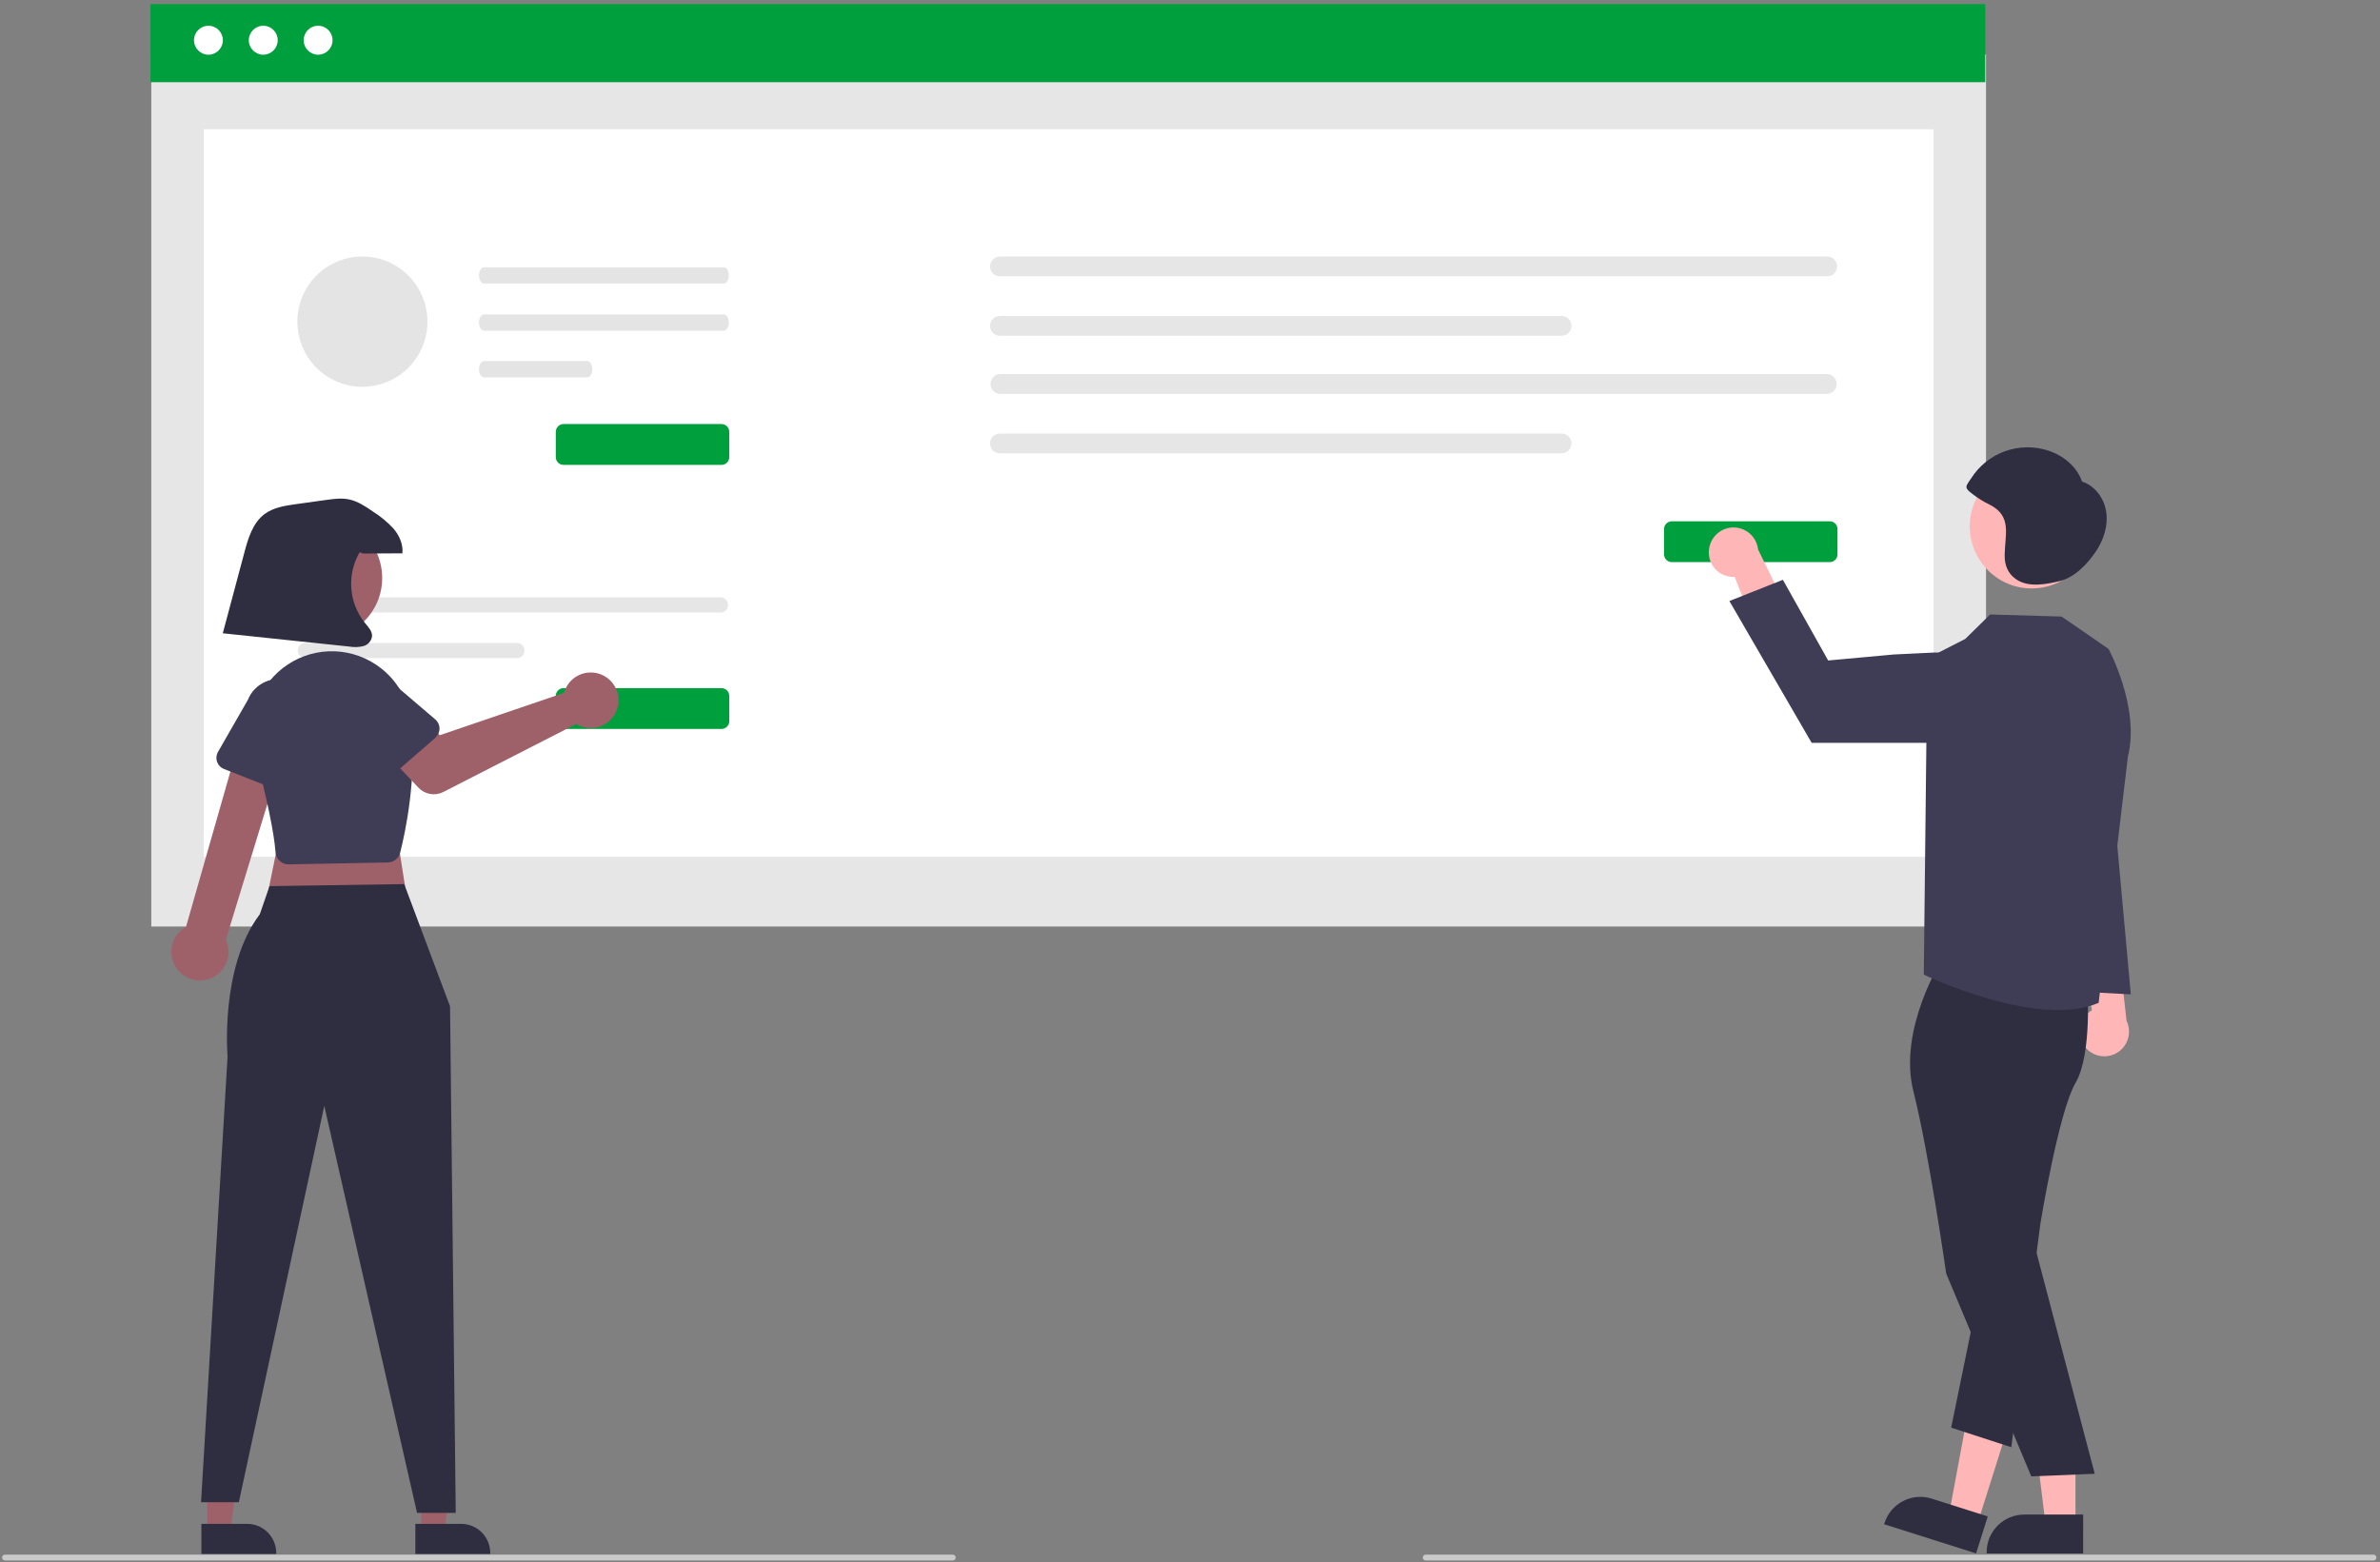 <svg width="422" height="277" viewBox="0 0 422 277" fill="none" xmlns="http://www.w3.org/2000/svg">
<rect x="0" y="0" width="422" height="277" fill="#808080" stroke="none"/>
<g clip-path="url(#clip0_204_1714)">
<path d="M369.75 185.727C369.384 185.288 369.107 184.781 368.936 184.235C368.766 183.688 368.704 183.114 368.755 182.543C368.806 181.973 368.969 181.419 369.234 180.912C369.499 180.404 369.861 179.955 370.3 179.588C370.495 179.424 370.706 179.279 370.927 179.154L368.079 163.922L375.49 167.039L377.061 181.027C377.527 181.992 377.625 183.094 377.335 184.126C377.045 185.157 376.388 186.047 375.488 186.626C374.587 187.206 373.507 187.434 372.449 187.27C371.392 187.105 370.432 186.558 369.75 185.732V185.727Z" fill="#FFB6B6"/>
<path d="M352.143 9.666H26.824V164.308H352.143V9.666Z" fill="#E6E6E6"/>
<path d="M342.837 22.926H36.125V151.946H342.837V22.926Z" fill="white"/>
<path d="M352.004 0.73H26.685V14.575H352.004V0.73Z" fill="#009F3D"/>
<path d="M36.956 9.701C38.372 9.701 39.519 8.552 39.519 7.134C39.519 5.717 38.372 4.567 36.956 4.567C35.541 4.567 34.394 5.717 34.394 7.134C34.394 8.552 35.541 9.701 36.956 9.701Z" fill="white"/>
<path d="M46.678 9.701C48.093 9.701 49.24 8.552 49.24 7.134C49.24 5.717 48.093 4.567 46.678 4.567C45.263 4.567 44.115 5.717 44.115 7.134C44.115 8.552 45.263 9.701 46.678 9.701Z" fill="white"/>
<path d="M56.403 9.701C57.819 9.701 58.966 8.552 58.966 7.134C58.966 5.717 57.819 4.567 56.403 4.567C54.988 4.567 53.841 5.717 53.841 7.134C53.841 8.552 54.988 9.701 56.403 9.701Z" fill="white"/>
<path d="M54.066 105.933C53.723 105.953 53.4 106.103 53.164 106.353C52.928 106.604 52.796 106.935 52.796 107.279C52.796 107.624 52.928 107.955 53.164 108.206C53.4 108.456 53.723 108.606 54.066 108.626H127.82C128.163 108.606 128.486 108.456 128.722 108.206C128.959 107.955 129.09 107.624 129.09 107.279C129.09 106.935 128.959 106.604 128.722 106.353C128.486 106.103 128.163 105.953 127.82 105.933H54.066Z" fill="#E6E6E6"/>
<path d="M54.066 114.015C53.723 114.035 53.4 114.185 53.164 114.435C52.928 114.686 52.796 115.017 52.796 115.362C52.796 115.706 52.928 116.037 53.164 116.288C53.4 116.538 53.723 116.688 54.066 116.708H91.722C92.066 116.688 92.388 116.538 92.624 116.288C92.861 116.037 92.992 115.706 92.992 115.362C92.992 115.017 92.861 114.686 92.624 114.435C92.388 114.185 92.066 114.035 91.722 114.015H54.066Z" fill="#E6E6E6"/>
<path d="M127.916 129.269H99.916C99.553 129.268 99.206 129.123 98.95 128.867C98.694 128.61 98.549 128.262 98.548 127.899V123.403C98.549 123.039 98.694 122.691 98.95 122.433C99.206 122.176 99.553 122.03 99.916 122.028H127.937C128.3 122.03 128.647 122.176 128.903 122.433C129.159 122.691 129.304 123.039 129.305 123.403V127.899C129.304 128.081 129.268 128.26 129.198 128.428C129.127 128.595 129.025 128.747 128.895 128.874C128.766 129.002 128.613 129.102 128.445 129.17C128.277 129.238 128.097 129.271 127.916 129.269Z" fill="#009F3D"/>
<path d="M127.916 82.441H99.916C99.553 82.44 99.206 82.295 98.95 82.038C98.694 81.782 98.549 81.434 98.548 81.071V76.574C98.549 76.211 98.694 75.863 98.95 75.605C99.206 75.348 99.553 75.202 99.916 75.2H127.937C128.3 75.202 128.647 75.348 128.903 75.605C129.159 75.863 129.304 76.211 129.305 76.574V81.071C129.304 81.252 129.268 81.432 129.198 81.6C129.127 81.767 129.025 81.919 128.895 82.046C128.766 82.174 128.613 82.274 128.445 82.342C128.277 82.41 128.097 82.443 127.916 82.441Z" fill="#009F3D"/>
<path d="M177.297 45.49C176.832 45.49 176.386 45.675 176.057 46.004C175.729 46.334 175.544 46.78 175.544 47.246C175.544 47.712 175.729 48.158 176.057 48.488C176.386 48.817 176.832 49.002 177.297 49.002H323.987C324.452 49.002 324.898 48.817 325.227 48.488C325.555 48.158 325.74 47.712 325.74 47.246C325.74 46.78 325.555 46.334 325.227 46.004C324.898 45.675 324.452 45.49 323.987 45.49H177.297Z" fill="#E6E6E6"/>
<path d="M177.297 56.035C176.832 56.035 176.386 56.22 176.057 56.549C175.729 56.879 175.544 57.325 175.544 57.791C175.544 58.257 175.729 58.703 176.057 59.033C176.386 59.362 176.832 59.547 177.297 59.547H276.882C277.347 59.547 277.793 59.362 278.122 59.033C278.451 58.703 278.635 58.257 278.635 57.791C278.635 57.325 278.451 56.879 278.122 56.549C277.793 56.22 277.347 56.035 276.882 56.035H177.297Z" fill="#E6E6E6"/>
<path d="M177.297 66.337C176.847 66.36 176.422 66.555 176.111 66.882C175.8 67.209 175.627 67.644 175.627 68.096C175.627 68.547 175.8 68.982 176.111 69.309C176.422 69.636 176.847 69.831 177.297 69.854H323.987C324.438 69.831 324.862 69.636 325.173 69.309C325.484 68.982 325.657 68.547 325.657 68.096C325.657 67.644 325.484 67.209 325.173 66.882C324.862 66.555 324.438 66.36 323.987 66.337H177.297Z" fill="#E6E6E6"/>
<path d="M177.297 76.882C176.832 76.882 176.386 77.067 176.057 77.397C175.729 77.726 175.544 78.172 175.544 78.638C175.544 79.104 175.729 79.551 176.057 79.88C176.386 80.209 176.832 80.394 177.297 80.394H276.882C277.347 80.394 277.793 80.209 278.122 79.88C278.451 79.551 278.635 79.104 278.635 78.638C278.635 78.172 278.451 77.726 278.122 77.397C277.793 77.067 277.347 76.882 276.882 76.882H177.297Z" fill="#E6E6E6"/>
<path d="M324.42 99.685H296.42C296.057 99.683 295.71 99.537 295.454 99.28C295.198 99.022 295.054 98.674 295.053 98.311V93.814C295.054 93.451 295.198 93.103 295.454 92.847C295.711 92.59 296.058 92.445 296.42 92.444H324.442C324.804 92.445 325.151 92.59 325.408 92.847C325.664 93.103 325.808 93.451 325.809 93.814V98.311C325.809 98.492 325.772 98.672 325.702 98.84C325.632 99.007 325.529 99.159 325.4 99.287C325.271 99.415 325.118 99.516 324.95 99.584C324.781 99.653 324.601 99.687 324.42 99.685Z" fill="#009F3D"/>
<path d="M85.832 47.394C85.334 47.394 84.931 48.044 84.931 48.842C84.931 49.64 85.334 50.277 85.832 50.281H128.327C128.824 50.281 129.227 49.631 129.227 48.833C129.227 48.035 128.82 47.394 128.327 47.394H85.832Z" fill="#E4E4E4"/>
<path d="M85.832 55.758C85.334 55.758 84.931 56.408 84.931 57.206C84.931 58.004 85.334 58.645 85.832 58.645H128.327C128.824 58.645 129.227 57.995 129.227 57.197C129.227 56.399 128.82 55.762 128.327 55.758H85.832Z" fill="#E4E4E4"/>
<path d="M85.832 64.035C85.334 64.035 84.931 64.685 84.931 65.483C84.931 66.281 85.334 66.922 85.832 66.922H104.119C104.616 66.922 105.019 66.272 105.014 65.474C105.01 64.677 104.612 64.035 104.119 64.035H85.832Z" fill="#E4E4E4"/>
<path d="M64.255 68.592C70.623 68.592 75.785 63.42 75.785 57.041C75.785 50.661 70.623 45.49 64.255 45.49C57.887 45.49 52.724 50.661 52.724 57.041C52.724 63.42 57.887 68.592 64.255 68.592Z" fill="#E4E4E4"/>
<path d="M303.03 97.396C302.953 97.965 302.991 98.545 303.14 99.1C303.289 99.655 303.547 100.175 303.899 100.629C304.25 101.083 304.689 101.463 305.188 101.746C305.688 102.029 306.238 102.21 306.808 102.278C307.062 102.312 307.318 102.322 307.574 102.308L313.301 116.691L317.876 110.07L311.721 97.422C311.599 96.355 311.091 95.37 310.293 94.654C309.495 93.938 308.462 93.54 307.391 93.535C306.319 93.531 305.283 93.921 304.479 94.631C303.675 95.341 303.16 96.321 303.03 97.387V97.396Z" fill="#FFB6B6"/>
<path d="M368.006 270.322H362.699L360.176 249.821H368.006V270.322Z" fill="#FFB6B6"/>
<path d="M369.361 275.477H352.255V275.26C352.255 273.491 352.956 271.794 354.205 270.543C355.453 269.292 357.146 268.588 358.912 268.587H369.365L369.361 275.477Z" fill="#2F2E41"/>
<path d="M350.641 270.157L345.585 268.548L349.355 248.239L356.822 250.606L350.641 270.157Z" fill="#FFB6B6"/>
<path d="M350.381 275.477L334.076 270.304L334.141 270.096C334.676 268.411 335.857 267.008 337.424 266.195C338.991 265.382 340.817 265.225 342.499 265.76L352.454 268.917L350.381 275.477Z" fill="#2F2E41"/>
<path d="M344.356 170.114C344.356 170.114 336.483 182.497 339.27 193.549C342.058 204.602 345.083 225.852 345.083 225.852L360.167 261.815L371.421 261.355L360.254 218.954L360.687 190.601C360.687 190.601 368.447 177.051 366.937 172.824C365.426 168.596 344.356 170.114 344.356 170.114Z" fill="#2F2E41"/>
<path d="M370.079 174.541C370.079 174.541 371.049 186.829 368.019 192.032C364.989 197.235 361.777 217.037 361.777 217.037L356.627 256.646L345.962 253.177L355.051 208.799L362.21 173.886L370.079 174.541Z" fill="#2F2E41"/>
<path d="M373.862 115.069L365.539 109.337L352.874 108.968L348.464 113.304L341.733 116.747L341.11 172.837C341.11 172.837 361.267 182.515 372.109 177.845L377.303 134.151C379.489 125.475 373.862 115.069 373.862 115.069Z" fill="#3F3D56"/>
<path d="M343.425 131.732H321.226L306.639 106.583L316.123 102.82L324.156 117.128L335.777 116.066L343.036 115.715C344.084 115.666 345.132 115.824 346.119 116.181C347.106 116.537 348.013 117.085 348.789 117.793C349.564 118.501 350.193 119.355 350.639 120.306C351.086 121.257 351.341 122.288 351.39 123.337C351.41 123.792 351.395 124.247 351.342 124.699C351.103 126.636 350.167 128.418 348.709 129.713C347.252 131.008 345.373 131.726 343.425 131.732Z" fill="#3F3D56"/>
<path d="M360.241 104.35C366.306 104.35 371.222 99.425 371.222 93.35C371.222 87.275 366.306 82.35 360.241 82.35C354.176 82.35 349.26 87.275 349.26 93.35C349.26 99.425 354.176 104.35 360.241 104.35Z" fill="#FFB6B6"/>
<path d="M373.464 90.844C373.131 88.429 371.494 86.139 369.174 85.407C368.253 82.723 365.807 80.746 363.115 79.887C360.617 79.087 357.924 79.141 355.459 80.038C352.994 80.936 350.896 82.627 349.494 84.847C349.286 85.173 348.628 85.975 348.671 86.361C348.671 86.855 349.446 87.367 349.823 87.661C350.763 88.389 351.779 89.015 352.852 89.526C356.8 91.577 355.488 94.803 355.449 98.454C355.424 100.227 356.016 101.745 357.527 102.759C359.691 104.22 362.829 103.626 365.201 103.05C367.893 102.386 370.131 100.015 371.663 97.734C372.992 95.735 373.806 93.259 373.464 90.844Z" fill="#2F2E41"/>
<path d="M373.546 129.391L377.818 176.34L364.093 175.603L373.546 129.391Z" fill="#3F3D56"/>
<path d="M420.85 276.73H252.782C252.646 276.728 252.516 276.672 252.421 276.575C252.325 276.477 252.272 276.346 252.272 276.21C252.272 276.074 252.325 275.944 252.421 275.848C252.517 275.752 252.647 275.698 252.782 275.698H420.85C420.918 275.698 420.985 275.711 421.047 275.737C421.11 275.763 421.166 275.801 421.214 275.849C421.262 275.897 421.3 275.954 421.326 276.017C421.352 276.079 421.365 276.146 421.365 276.214C421.364 276.351 421.309 276.481 421.213 276.578C421.117 276.674 420.986 276.729 420.85 276.73Z" fill="#CACACA"/>
<path d="M36.757 271.583H40.873L42.834 255.679H36.757V271.583Z" fill="#9E616A"/>
<path d="M35.71 270.235H43.817C44.495 270.235 45.167 270.369 45.794 270.629C46.421 270.889 46.99 271.271 47.469 271.751C47.949 272.232 48.329 272.803 48.589 273.431C48.848 274.059 48.981 274.732 48.98 275.412V275.577H35.71V270.235Z" fill="#2F2E41"/>
<path d="M74.695 271.583H78.811L80.767 255.679H74.695V271.583Z" fill="#9E616A"/>
<path d="M73.647 270.235H81.737C82.418 270.231 83.093 270.362 83.723 270.62C84.353 270.879 84.927 271.259 85.409 271.741C85.892 272.222 86.275 272.794 86.536 273.424C86.797 274.054 86.931 274.73 86.931 275.412V275.577H73.647V270.235Z" fill="#2F2E41"/>
<path d="M69.726 143.816L72.414 160.965L46.898 161.303L50.253 144.822L69.726 143.816Z" fill="#9E616A"/>
<path d="M71.669 156.781L79.798 178.46L80.806 268.292H73.946L57.498 196.116L42.349 266.402H35.649L40.35 187.366C40.35 187.366 38.965 171.505 46.059 162.144L47.79 157.145L71.669 156.781Z" fill="#2F2E41"/>
<path d="M36.814 173.678C38.103 173.326 39.199 172.475 39.863 171.313C40.526 170.151 40.701 168.773 40.35 167.482C40.271 167.196 40.168 166.917 40.042 166.649L50.894 131.199L42.912 129.612L32.983 164.36C31.898 164.964 31.073 165.946 30.663 167.119C30.253 168.293 30.288 169.576 30.761 170.726C31.233 171.875 32.111 172.811 33.227 173.355C34.342 173.899 35.619 174.014 36.814 173.678Z" fill="#9E616A"/>
<path d="M51.127 153.286C50.982 153.286 50.837 153.272 50.694 153.243C50.203 153.145 49.757 152.888 49.425 152.512C49.093 152.136 48.892 151.662 48.855 151.161C48.604 147.693 47.353 141.674 45.141 133.254C44.393 130.391 44.558 127.366 45.613 124.602C46.668 121.838 48.56 119.474 51.024 117.842C53.488 116.21 56.4 115.391 59.352 115.5C62.303 115.609 65.147 116.641 67.484 118.451C68.98 119.6 70.228 121.039 71.154 122.684C72.081 124.329 72.665 126.144 72.873 128.02C73.972 137.724 71.899 147.471 70.955 151.213C70.831 151.699 70.553 152.13 70.163 152.443C69.772 152.756 69.291 152.933 68.791 152.948L51.205 153.286H51.127Z" fill="#3F3D56"/>
<path d="M100.266 122.136C100.162 122.374 100.075 122.619 100.007 122.869L77.993 130.375L73.738 126.655L67.289 132.348L74.184 139.675C74.74 140.266 75.473 140.661 76.272 140.799C77.072 140.937 77.894 140.812 78.616 140.443L102.175 128.389C103.005 128.898 103.967 129.15 104.939 129.112C105.912 129.074 106.851 128.747 107.639 128.175C108.426 127.602 109.026 126.808 109.363 125.893C109.701 124.978 109.759 123.984 109.532 123.036C109.305 122.088 108.803 121.229 108.089 120.567C107.374 119.905 106.48 119.47 105.519 119.317C104.557 119.164 103.573 119.3 102.688 119.708C101.804 120.115 101.061 120.776 100.552 121.607C100.447 121.783 100.352 121.964 100.266 122.149V122.136Z" fill="#9E616A"/>
<path d="M77.227 130.808L69.185 137.807C68.764 138.175 68.215 138.361 67.657 138.323C67.099 138.286 66.579 138.028 66.211 137.607C66.141 137.53 66.078 137.446 66.025 137.356L60.282 128.402C59.28 127.224 58.782 125.697 58.898 124.154C59.014 122.61 59.734 121.175 60.901 120.161C62.068 119.146 63.587 118.634 65.129 118.736C66.671 118.838 68.11 119.546 69.133 120.706L77.192 127.587C77.403 127.767 77.577 127.986 77.703 128.233C77.829 128.48 77.906 128.75 77.928 129.027C77.95 129.303 77.917 129.582 77.832 129.846C77.747 130.11 77.61 130.354 77.43 130.565C77.363 130.643 77.29 130.717 77.214 130.787L77.227 130.808Z" fill="#3F3D56"/>
<path d="M49.625 140.274L39.709 136.371C39.188 136.166 38.77 135.763 38.546 135.249C38.322 134.735 38.311 134.153 38.515 133.631C38.554 133.536 38.601 133.44 38.649 133.349L43.942 124.122C44.516 122.675 45.641 121.516 47.068 120.899C48.495 120.282 50.109 120.258 51.554 120.833C52.998 121.408 54.156 122.535 54.771 123.965C55.387 125.395 55.411 127.011 54.837 128.458L52.456 138.795C52.323 139.335 51.982 139.801 51.508 140.092C51.034 140.383 50.465 140.474 49.924 140.347C49.822 140.326 49.722 140.295 49.625 140.256V140.274Z" fill="#3F3D56"/>
<path d="M56.979 113.313C62.936 113.313 67.765 108.475 67.765 102.508C67.765 96.54 62.936 91.703 56.979 91.703C51.022 91.703 46.193 96.54 46.193 102.508C46.193 108.475 51.022 113.313 56.979 113.313Z" fill="#9E616A"/>
<path d="M168.943 276.73H0.876C0.74 276.728 0.61 276.672 0.514 276.575C0.419 276.477 0.365 276.346 0.365 276.21C0.365 276.074 0.419 275.944 0.515 275.848C0.61 275.752 0.74 275.698 0.876 275.698H168.943C169.011 275.698 169.078 275.712 169.14 275.737C169.202 275.763 169.259 275.802 169.306 275.85C169.354 275.897 169.391 275.954 169.416 276.017C169.442 276.08 169.455 276.147 169.454 276.214C169.454 276.35 169.4 276.481 169.305 276.577C169.209 276.674 169.079 276.729 168.943 276.73Z" fill="#CACACA"/>
<path d="M64.424 98.163L71.349 98.124C71.513 96.541 70.812 94.972 69.787 93.758C68.71 92.587 67.481 91.566 66.133 90.723C64.805 89.808 63.428 88.876 61.853 88.555C60.528 88.29 59.161 88.472 57.823 88.659L52.508 89.4C50.56 89.673 48.526 89.977 46.946 91.135C44.808 92.713 43.99 95.471 43.306 98.072L39.502 112.303L61.952 114.661C62.766 114.802 63.599 114.777 64.402 114.588C64.805 114.486 65.168 114.267 65.447 113.958C65.725 113.65 65.905 113.265 65.965 112.853C66.03 111.938 65.302 111.184 64.714 110.481C63.307 108.734 62.463 106.6 62.293 104.362C62.123 102.124 62.635 99.887 63.761 97.946L64.424 98.163Z" fill="#2F2E41"/>
</g>
<defs>
<clipPath id="clip0_204_1714">
<rect width="421" height="276" fill="white" transform="translate(0.365 0.73)"/>
</clipPath>
</defs>
</svg>
